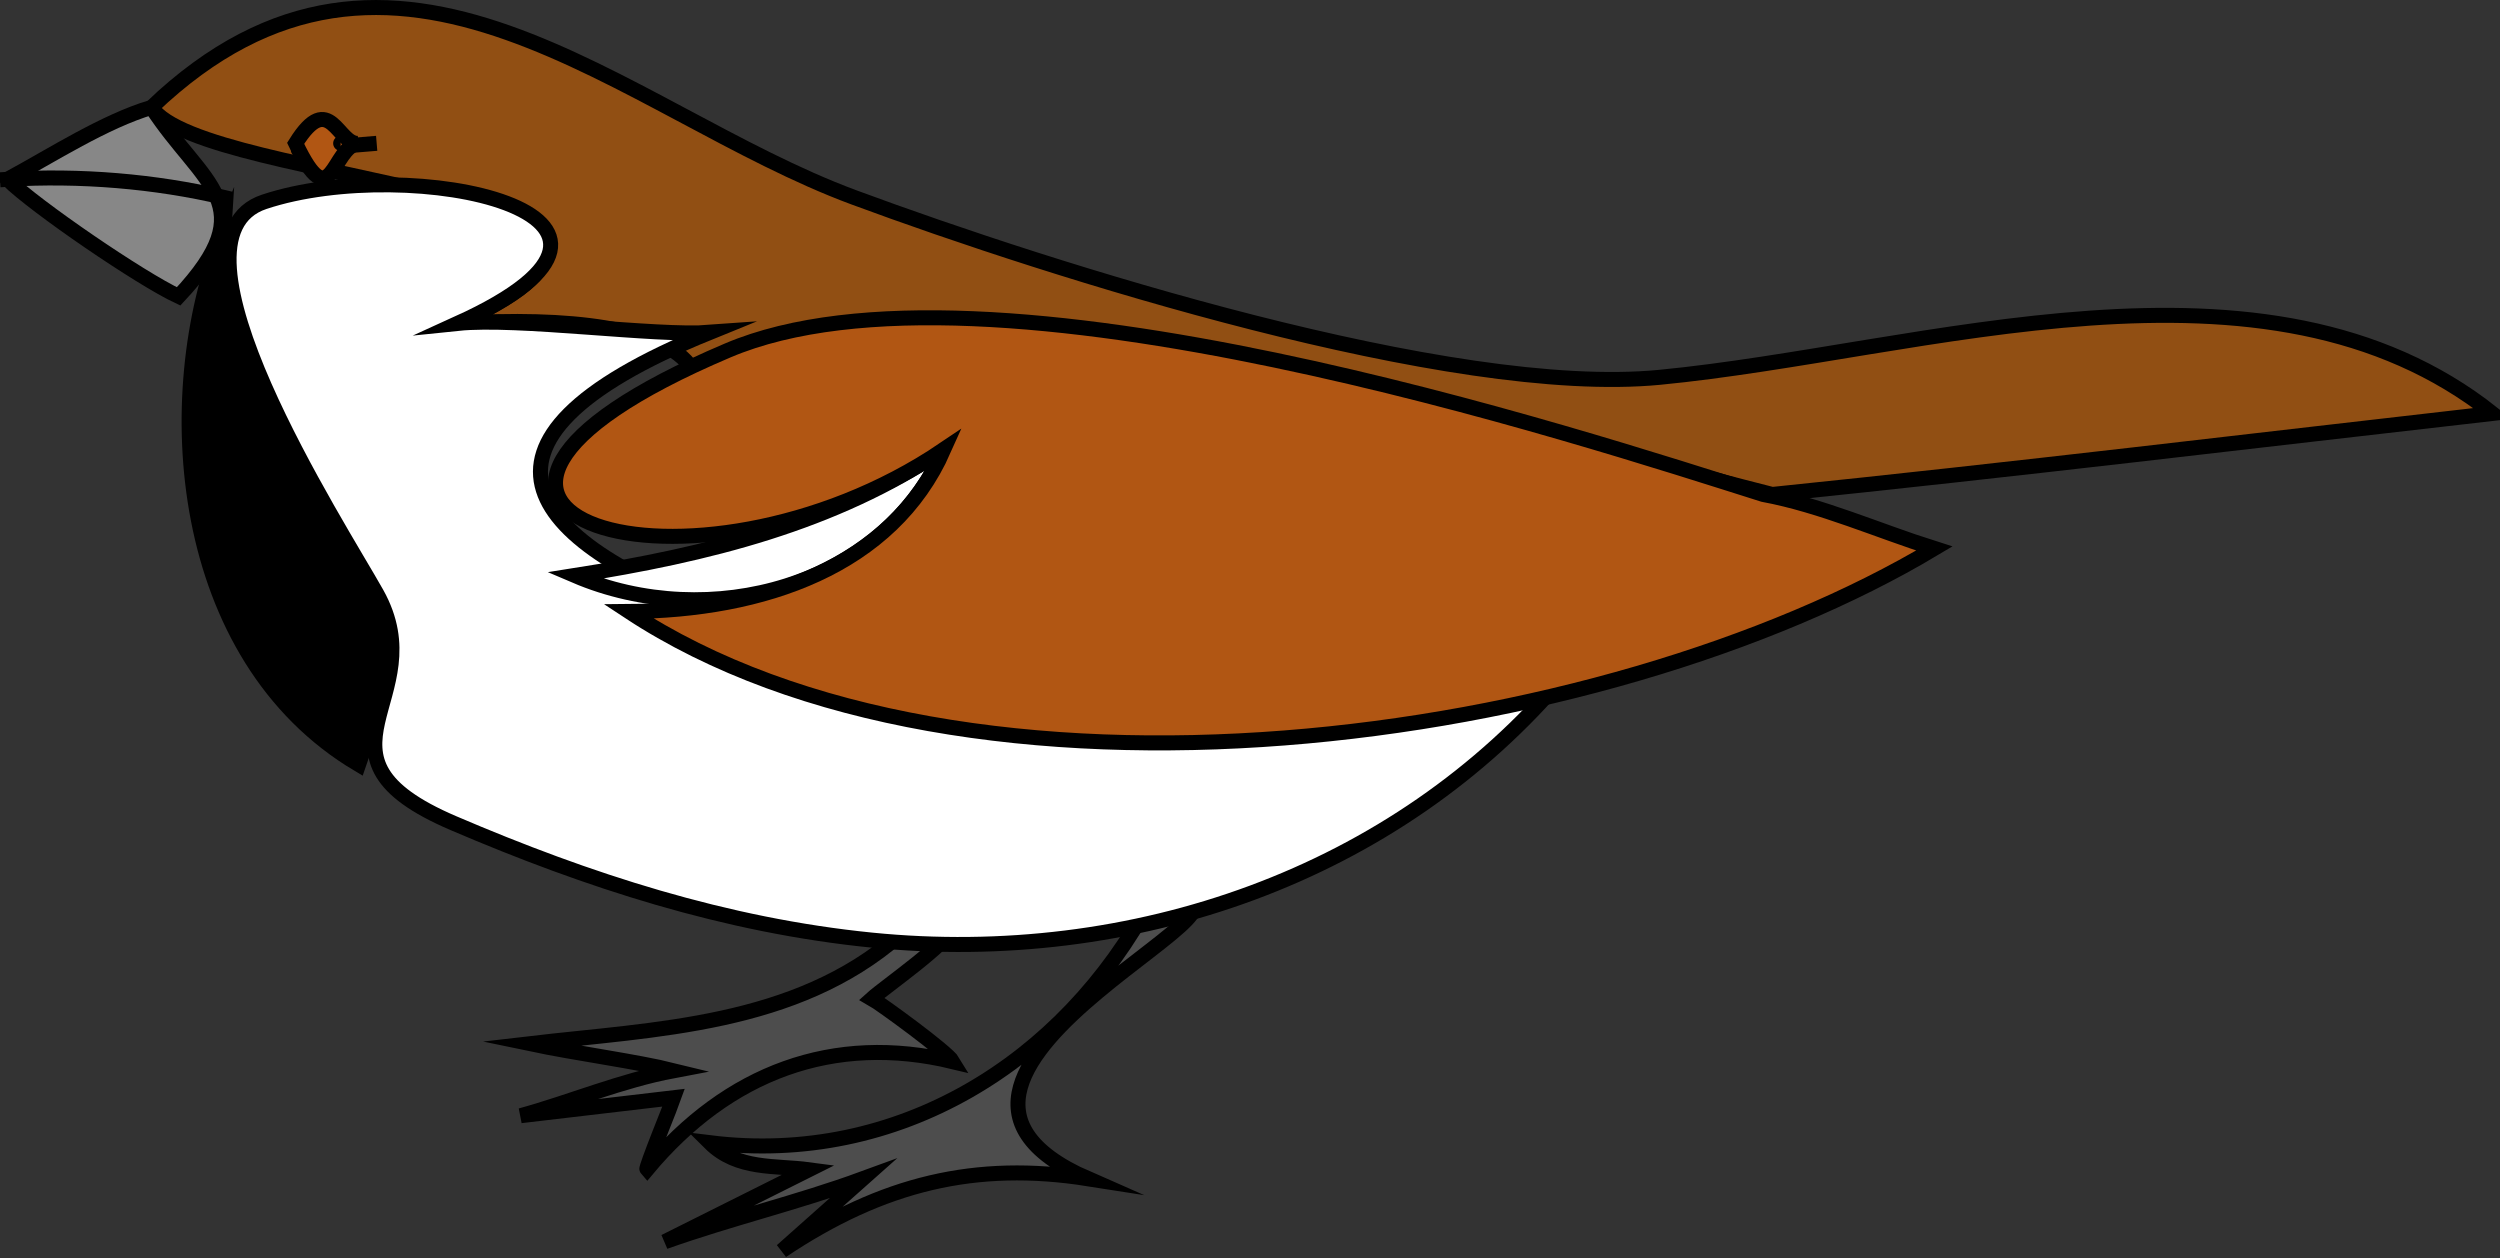 <svg xmlns="http://www.w3.org/2000/svg" xmlns:xlink="http://www.w3.org/1999/xlink" version="1.1" id="Layer_1" x="0px" y="0px" enable-background="new 0 0 822.05 841.89" xml:space="preserve" viewBox="305.73 368.84 208.25 104.81">
<rect x="305.73" y="368.84" width="208.25" height="104.81" fill="#333333" stroke="none"/>
<path fill-rule="evenodd" clip-rule="evenodd" fill="#4D4D4D" stroke="#000000" stroke-width="1.25" stroke-linecap="square" stroke-miterlimit="10" d="  M380.607,446.777c-8.626,7.515-20.314,7.782-30.75,9c4.013,0.841,8.852,1.471,12,2.25c-4.406,0.831-8.548,2.592-12.75,3.75  c4.25-0.5,8.5-1,12.75-1.5c-0.114,0.336-2.374,5.877-2.25,6c6.771-8.129,15.584-11.393,25.5-9c-0.485-0.823-6.084-4.878-6.75-5.25  c1.069-0.969,6.496-4.722,6.75-6C383.752,440.848,380.72,447.156,380.607,446.777z"/>
<path fill-rule="evenodd" clip-rule="evenodd" fill="#4D4D4D" stroke="#000000" stroke-width="1.25" stroke-linecap="square" stroke-miterlimit="10" d="  M401.607,443.777c-7.21,13.551-21.08,22.195-36.75,20.25c2.312,2.295,5.455,1.876,8.25,2.25c-4,2-8,4-12,6  c5.438-1.938,11.061-3.258,16.5-5.25c-2.25,2-4.5,4-6.75,6c8.411-5.638,16.187-7.464,25.5-6  C375.835,458.059,417.326,442.232,401.607,443.777z"/>
<path fill-rule="evenodd" clip-rule="evenodd" fill="#878787" stroke="#000000" stroke-width="1.25" stroke-linecap="square" stroke-miterlimit="10" d="  M318.357,377.779c-3.924,1.174-8.242,3.958-12,6c2.354,2.301,11.06,8.259,14.25,9.75C327.798,385.855,322.6,384.31,318.357,377.779z  "/>
<path fill-rule="evenodd" clip-rule="evenodd" fill="#914F13" stroke="#000000" stroke-width="1.25" stroke-linecap="square" stroke-miterlimit="10" d="  M453.359,410.029c20.01-2.052,40.007-4.472,60-6.75c-18.994-15.032-47.358-5.131-69.395-3.007  c-17.367,1.674-50.501-8.847-67.107-14.993c-19.239-7.12-38.151-26.949-58.5-7.5c4.155,6.493,50.137,6.799,25.5,18  c9.083-0.572,17.268,0.318,19.5,3.75C390.877,391.272,426.545,403.234,453.359,410.029z"/>
<path fill-rule="evenodd" clip-rule="evenodd" stroke="#000000" stroke-width="1.25" stroke-linecap="square" stroke-miterlimit="10" d="  M330.357,404.029c-2.737-6.407-6.484-8.302-6-15.75c-5.45,13.615-3.907,35.255,11.25,44.248  C339.216,422.306,337.765,411.775,330.357,404.029z"/>
<path fill-rule="evenodd" clip-rule="evenodd" fill="#FFFFFF" stroke="#000000" stroke-width="1.25" stroke-linecap="square" stroke-miterlimit="10" d="  M416.609,427.277c-18.472,3.168-97.644-12.105-51.752-30.748c-4.486,0.338-16.009-1.268-21-0.75  c20.131-9.152-3.955-14.182-16.125-10.125c-9.275,3.092,6.221,26.993,9.375,32.625c4.885,8.721-6.801,13.477,6.375,19.123  c11.232,4.813,22.714,8.534,34.875,9.75c21.599,2.16,43.611-5.295,57.752-22.125C429.757,425.76,422.764,425.603,416.609,427.277z"/>
<path fill-rule="evenodd" clip-rule="evenodd" fill="#FFFFFF" stroke="#000000" stroke-width="1.25" stroke-linecap="square" stroke-miterlimit="10" d="  M337.107,380.779C328.508,381.492,328.326,381.507,337.107,380.779L337.107,380.779z"/>
<path fill-rule="evenodd" clip-rule="evenodd" fill="#B15613" stroke="#000000" stroke-width="1.25" stroke-linecap="square" stroke-miterlimit="10" d="  M335.607,380.779c-2.236,0.272-2.24,6.352-5.25,0C333.212,376.208,333.876,380.989,335.607,380.779z"/>
<path fill-rule="evenodd" clip-rule="evenodd" fill="#FFFFFF" stroke="#000000" stroke-width="1.25" stroke-linecap="square" stroke-miterlimit="10" d="  M384.357,406.279c-9.119,6.169-19.762,8.772-30.75,10.5C364.792,421.567,379.264,417.762,384.357,406.279z"/>
<path fill-rule="evenodd" clip-rule="evenodd" fill="#B15613" stroke="#000000" stroke-width="1.25" stroke-linecap="square" stroke-miterlimit="10" d="  M452.609,410.029c-15.067-4.75-64.759-21.122-86.252-12c-32.273,13.697-2.949,22.423,18,8.25c-4.353,9.815-15.092,13.422-26.25,13.5  c28.192,18.585,81.156,11.258,108.752-5.25C462.181,413.051,457.425,410.924,452.609,410.029z"/>
<path fill="none" stroke="#000000" stroke-width="1.25" stroke-linecap="square" stroke-miterlimit="10" d="M306.357,383.779  c6.006-0.365,12.301,0.154,18,1.5"/>
<path fill-rule="evenodd" clip-rule="evenodd" stroke="#000000" stroke-width="1.25" stroke-linecap="square" stroke-miterlimit="10" d="  M334.107,380.779C331.561,380.779,331.561,380.779,334.107,380.779L334.107,380.779z"/>
</svg>